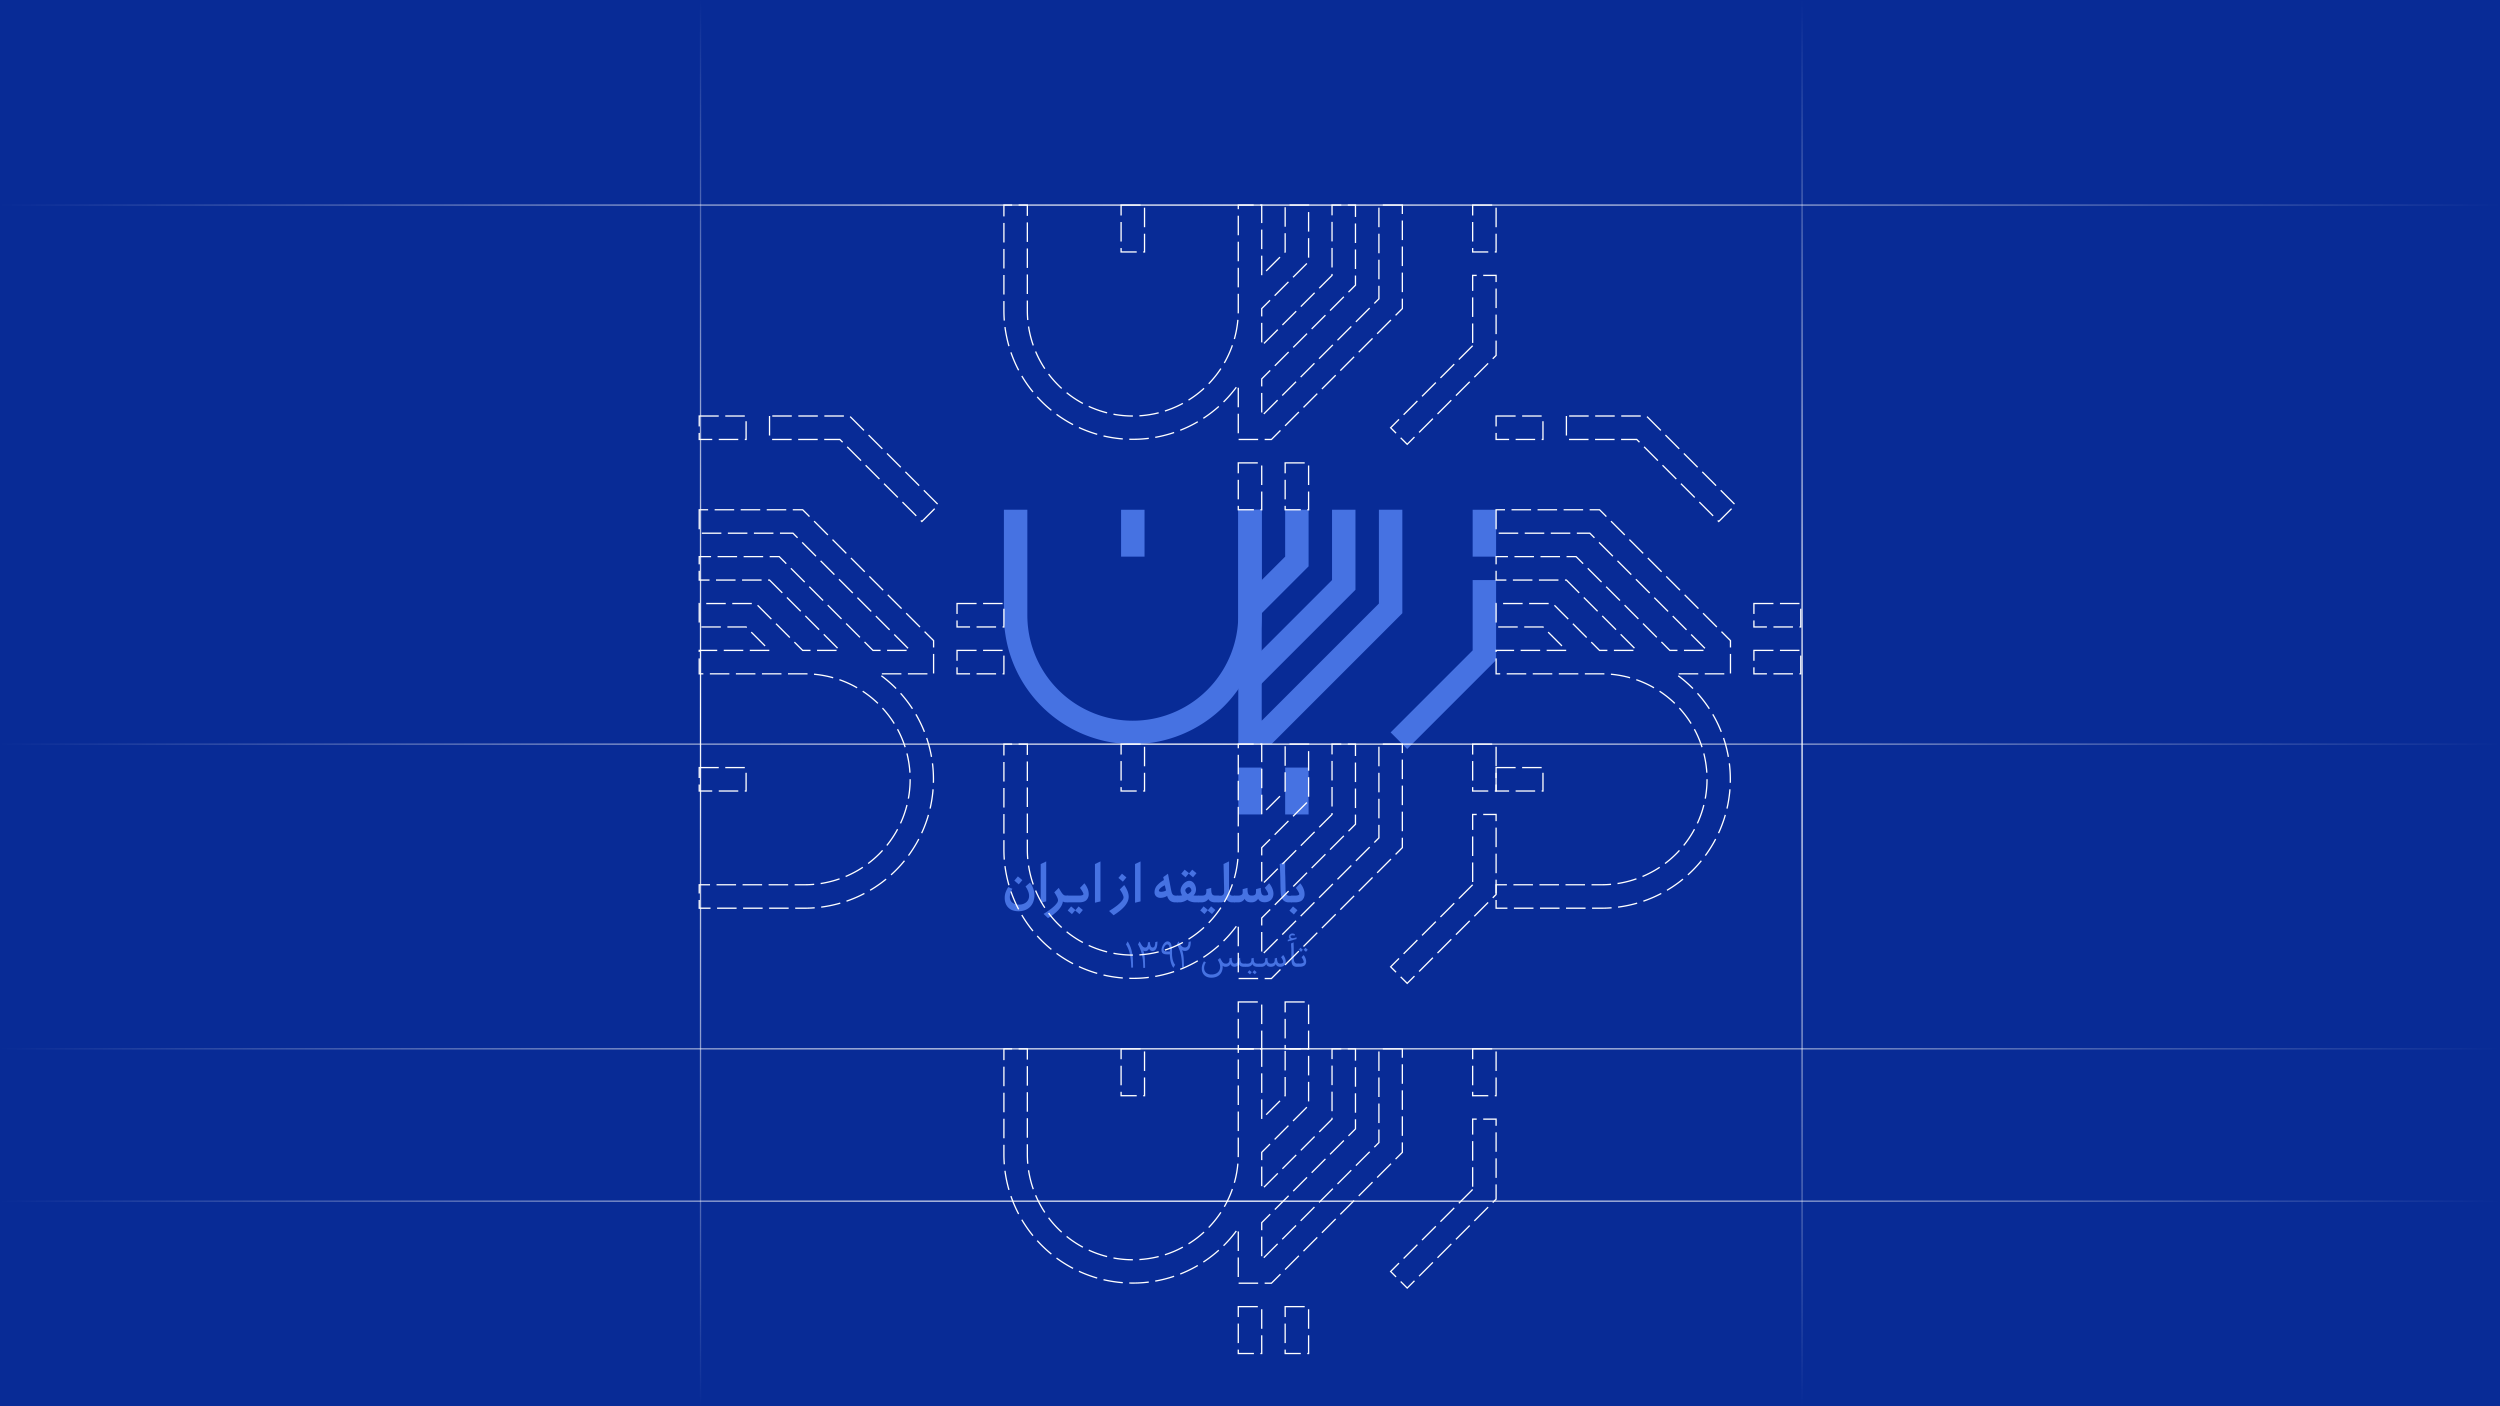 <svg xmlns="http://www.w3.org/2000/svg" xmlns:xlink="http://www.w3.org/1999/xlink" viewBox="0 0 1920 1080"><defs><style>.cls-1{fill:#082b96;}.cls-2{fill:#4672e2;}.cls-3,.cls-4,.cls-5,.cls-6,.cls-7,.cls-8,.cls-9{fill:none;stroke-miterlimit:10;}.cls-3{stroke:#fff;stroke-dasharray:15 5;}.cls-4{stroke:url(#linear-gradient);}.cls-5{stroke:url(#linear-gradient-2);}.cls-6{stroke:url(#linear-gradient-3);}.cls-7{stroke:url(#linear-gradient-4);}.cls-8{stroke:url(#linear-gradient-5);}.cls-9{stroke:url(#linear-gradient-6);}</style><linearGradient id="linear-gradient" x1="-3868" y1="5104.5" x2="-1948" y2="5104.5" gradientTransform="translate(-1948 5676) rotate(180)" gradientUnits="userSpaceOnUse"><stop offset="0" stop-color="#fff" stop-opacity="0"/><stop offset="0.51" stop-color="#fff"/><stop offset="1" stop-color="#fff" stop-opacity="0"/></linearGradient><linearGradient id="linear-gradient-2" y1="4870.5" y2="4870.5" xlink:href="#linear-gradient"/><linearGradient id="linear-gradient-3" x1="9918.43" y1="3859.57" x2="10998.42" y2="3859.57" gradientTransform="translate(5243.57 -9918.43) rotate(90)" xlink:href="#linear-gradient"/><linearGradient id="linear-gradient-4" x1="9918.43" y1="4705.57" x2="10998.42" y2="4705.57" gradientTransform="translate(5243.57 -9918.43) rotate(90)" xlink:href="#linear-gradient"/><linearGradient id="linear-gradient-5" x1="4506.42" y1="6685.07" x2="6426.42" y2="6685.07" gradientTransform="translate(6426.43 7607.57) rotate(180)" xlink:href="#linear-gradient"/><linearGradient id="linear-gradient-6" x1="4506.42" y1="7450.07" x2="6426.42" y2="7450.07" gradientTransform="translate(6426.43 7607.57) rotate(180)" xlink:href="#linear-gradient"/></defs><g id="Background"><rect class="cls-1" width="1920" height="1080"/></g><g id="Graphics"><path class="cls-2" d="M791.07,677.79a17.35,17.35,0,0,1,2.52,4.79,15.14,15.14,0,0,1,.86,4.8,14.6,14.6,0,0,1-.86,5.13,11.07,11.07,0,0,1-2.43,3.91,10.82,10.82,0,0,1-3.87,2.52,14,14,0,0,1-5.13.9,13.06,13.06,0,0,1-4.32-.67,8.7,8.7,0,0,1-5.44-5.2,11.88,11.88,0,0,1-.77-4.43,12.56,12.56,0,0,1,.68-4.21,22.19,22.19,0,0,1,2-4.07l3.19,1.3a18.27,18.27,0,0,0-1.48,3.49,9.83,9.83,0,0,0-.45,2.68,5.49,5.49,0,0,0,1.82,4.43,7.88,7.88,0,0,0,5.24,1.55,8.27,8.27,0,0,0,5.58-1.82,6.33,6.33,0,0,0,2.12-5.06,9.35,9.35,0,0,0-.72-3.31,17,17,0,0,0-2-3.71Zm-8.68,1.4L779,676.31l2.74-3.24,3.42,2.88Z"/><path class="cls-2" d="M803.49,692.28l-4.23,1v-29.7l4.23-2Z"/><path class="cls-2" d="M819,693a9.36,9.36,0,0,1-1.44-.11,2.65,2.65,0,0,1-1.26-.61,9.55,9.55,0,0,1-1.17,3.49,16.72,16.72,0,0,1-2.43,3.26,29.31,29.31,0,0,1-3.49,3.11q-2,1.53-4.3,3l-3.46-3.28q2.47-1.49,4.54-3a34.88,34.88,0,0,0,3.51-2.84,16.24,16.24,0,0,0,2.25-2.52,3.79,3.79,0,0,0,.81-2.07,6.71,6.71,0,0,0-.81-2.59,27.46,27.46,0,0,0-2.07-3.53l3.42-3.42c.63,1.08,1.18,2,1.64,2.75a17,17,0,0,0,1.29,1.82,4.22,4.22,0,0,0,1.17,1,2.69,2.69,0,0,0,1.3.32h1.8V693Z"/><path class="cls-2" d="M832.07,686.61a2.14,2.14,0,0,0-.21-.76,8.85,8.85,0,0,0-.58-1.15c-.26-.44-.54-.89-.86-1.37a17.11,17.11,0,0,0-1-1.4l3.38-3.55a14.3,14.3,0,0,1,2.52,4.16,11,11,0,0,1,.81,3.85,6.41,6.41,0,0,1-1.8,4.92q-1.8,1.7-5.54,1.69h-8.46c-.33,0-.6-.23-.81-.7a4.56,4.56,0,0,1-.31-1.86,4.78,4.78,0,0,1,.31-1.89q.32-.72.81-.72h8.51a7.53,7.53,0,0,0,2.36-.3C831.77,687.34,832.07,687,832.07,686.61Zm-8.82,15.44L820,699.26l2.61-3.11,3.33,2.75Zm5.76,0-3.29-2.79,2.61-3.11,3.29,2.75Z"/><path class="cls-2" d="M845.16,692.28l-4.23,1v-29.7l4.23-2Z"/><path class="cls-2" d="M866.85,688.59a9.22,9.22,0,0,1-.9,4,15.57,15.57,0,0,1-2.45,3.67,28.35,28.35,0,0,1-3.67,3.42,56.15,56.15,0,0,1-4.59,3.24l-3.47-3.28q2.47-1.49,4.55-3a34.88,34.88,0,0,0,3.51-2.84,16.24,16.24,0,0,0,2.25-2.52,3.79,3.79,0,0,0,.81-2.07,4.28,4.28,0,0,0-.22-1.15c-.16-.46-.36-1-.61-1.53a18.37,18.37,0,0,0-.93-1.71c-.36-.58-.73-1.16-1.12-1.73l3.37-3.37a20.64,20.64,0,0,1,2.68,4.92A11.94,11.94,0,0,1,866.85,688.59Zm-4.5-11.47-3.42-2.88,2.74-3.24,3.42,2.88Z"/><path class="cls-2" d="M875.94,692.28l-4.23,1v-29.7l4.23-2Z"/><path class="cls-2" d="M902.94,693a6.68,6.68,0,0,1-4.32-1.21,7.49,7.49,0,0,1-2.25-3.74,8.42,8.42,0,0,1-2.36,1.08,10,10,0,0,1-2.82.41,4.63,4.63,0,0,1-3.26-1.15,4.17,4.17,0,0,1-1.24-3.22,7.9,7.9,0,0,1,1.69-4.84,18.48,18.48,0,0,1,5.51-4.43l-.54-2.29L897,671l2.16,11.25c.21,1.08.41,2,.59,2.7a5.27,5.27,0,0,0,.72,1.73,2.42,2.42,0,0,0,1.19.93,5.89,5.89,0,0,0,2,.27h.67V693Zm-8.37-13.09a12.54,12.54,0,0,0-1.58.83,11.46,11.46,0,0,0-1.39,1,6.34,6.34,0,0,0-1.06,1.08,2.45,2.45,0,0,0-.52,1.1.79.79,0,0,0,.5.74,2.75,2.75,0,0,0,1.26.25,6.39,6.39,0,0,0,1-.09,8,8,0,0,0,1.1-.25,5,5,0,0,0,1-.36,3.35,3.35,0,0,0,.63-.38Z"/><path class="cls-2" d="M918,693a10.92,10.92,0,0,1-3.26-.49,8.88,8.88,0,0,1-2.9-1.53,10.77,10.77,0,0,1-3,1.53,9.12,9.12,0,0,1-2.79.49h-1.85c-.33,0-.6-.23-.81-.7a4.56,4.56,0,0,1-.31-1.86,4.78,4.78,0,0,1,.31-1.89q.32-.72.81-.72h1.08c.48,0,.91,0,1.28-.05a12.36,12.36,0,0,0,1.29-.18,7.4,7.4,0,0,1-.88-1.87,6.1,6.1,0,0,1-.29-1.82,6.38,6.38,0,0,1,.61-2.72,8.91,8.91,0,0,1,1.57-2.39,8.33,8.33,0,0,1,2.18-1.71,5.09,5.09,0,0,1,2.39-.65,3.92,3.92,0,0,1,2,.56,5.47,5.47,0,0,1,1.62,1.49,7.68,7.68,0,0,1,1.08,2.14,7.92,7.92,0,0,1,.41,2.52,7.09,7.09,0,0,1-.41,2.27,5.78,5.78,0,0,1-1.53,2.27c.51.06,1,.1,1.4.11s.85,0,1.3,0h1.22V693Zm-7.51-19.21L907.21,671l2.61-3.1,3.33,2.7Zm2.56,7.51a2,2,0,0,0-.94.25,4,4,0,0,0-.9.61,3.42,3.42,0,0,0-.66.78,1.65,1.65,0,0,0-.24.79,2.76,2.76,0,0,0,.56,1.55,5.15,5.15,0,0,0,1.33,1.38,7.09,7.09,0,0,0,2-1.42A2.21,2.21,0,0,0,915,684a2.93,2.93,0,0,0-.16-.88,3.46,3.46,0,0,0-.43-.86,3.41,3.41,0,0,0-.6-.65A1.19,1.19,0,0,0,913.06,681.3Zm3.2-7.51L913,671l2.61-3.1,3.29,2.7Z"/><path class="cls-2" d="M933.18,693a7.23,7.23,0,0,1-3.06-.58,5,5,0,0,1-2.12-1.94,5.74,5.74,0,0,1-2.25,1.91,7.59,7.59,0,0,1-3.24.61h-1.93c-.33,0-.6-.23-.81-.7a4.54,4.54,0,0,1-.32-1.86,4.76,4.76,0,0,1,.32-1.89q.32-.72.81-.72h1.84a12.11,12.11,0,0,0,1.87-.12,2.64,2.64,0,0,0,1.21-.45,1.92,1.92,0,0,0,.7-.94,5.27,5.27,0,0,0,.27-1.55v-1.89l3.74-1a27.38,27.38,0,0,0,.11,2.79,5,5,0,0,0,.47,1.82,2,2,0,0,0,1,1,4.61,4.61,0,0,0,1.84.3h2.12V693Zm-8.15,9-3.28-2.79,2.61-3.11,3.33,2.75Zm5.76,0-3.28-2.79,2.61-3.11,3.28,2.75Z"/><path class="cls-2" d="M946.36,693a5.24,5.24,0,0,1-2.72-.63,4.59,4.59,0,0,1-1.69-1.75,5.24,5.24,0,0,1-4.54,2.38h-1.62c-.33,0-.6-.22-.81-.67a4.46,4.46,0,0,1-.32-1.85,4.76,4.76,0,0,1,.32-1.89q.32-.72.81-.72H937a3.09,3.09,0,0,0,2.49-.76,3.8,3.8,0,0,0,.61-2.39c0-.27,0-.85,0-1.75s0-2.2-.07-3.9-.07-3.81-.13-6.36-.14-5.61-.23-9.18l4.23-2v19.94c0,1.2,0,2.21.11,3a7.25,7.25,0,0,0,.41,2,2.05,2.05,0,0,0,.85,1.08,2.89,2.89,0,0,0,1.51.34h1.71V693Z"/><path class="cls-2" d="M966.25,690.26a6.32,6.32,0,0,1-2.07,2A6.12,6.12,0,0,1,961,693a7.49,7.49,0,0,1-3.13-.56,4.77,4.77,0,0,1-2-2.14,5.55,5.55,0,0,1-2.14,2.07,5.66,5.66,0,0,1-2.59.63h-2.7c-.33,0-.6-.23-.81-.7a4.56,4.56,0,0,1-.31-1.86,4.78,4.78,0,0,1,.31-1.89q.32-.72.81-.72H951a5.16,5.16,0,0,0,2.36-.52,1.87,1.87,0,0,0,1-1.82v-2.61l3.73-1c0,1.11,0,2,.11,2.79a5.68,5.68,0,0,0,.45,1.82,2,2,0,0,0,1,1,3.62,3.62,0,0,0,1.6.3,6.21,6.21,0,0,0,1.77-.21A2.13,2.13,0,0,0,964,687a2.28,2.28,0,0,0,.5-1.06,7.8,7.8,0,0,0,.13-1.55v-1.53l3.69-1a13.23,13.23,0,0,0,.56,4.48,2.33,2.33,0,0,0,2.41,1.42c1.77,0,2.66-.38,2.66-1.13a2.51,2.51,0,0,0-.21-.81,8.25,8.25,0,0,0-.56-1.19c-.24-.44-.52-.89-.83-1.37s-.65-1-1-1.4l3.33-3.55a14.3,14.3,0,0,1,2.52,4.16,11,11,0,0,1,.81,3.85,7.27,7.27,0,0,1-.5,2.72,5.85,5.85,0,0,1-1.39,2.09,6.52,6.52,0,0,1-2.12,1.33,7.5,7.5,0,0,1-2.7.47Q967.65,693,966.25,690.26Z"/><path class="cls-2" d="M990,693a6.29,6.29,0,0,1-3.38-.79,5.26,5.26,0,0,1-1.93-2.07,8.76,8.76,0,0,1-.9-2.92,30.68,30.68,0,0,1-.27-3.35c-.06-1.38-.11-2.93-.14-4.64s-.07-3.46-.11-5.26-.11-3.6-.18-5.4-.17-3.48-.29-5l4.18-2c0,1.68,0,3.41,0,5.2s0,3.56.09,5.33.09,3.53.14,5.27.08,3.39.11,5c0,.72,0,1.41.05,2.09a6.5,6.5,0,0,0,.31,1.8,2.51,2.51,0,0,0,.88,1.24,3,3,0,0,0,1.82.45h1.8V693Z"/><path class="cls-2" d="M993.7,702.32l-3.42-2.93,2.75-3.24,3.42,2.88Zm4.14-15.71a2.3,2.3,0,0,0-.2-.76,9.06,9.06,0,0,0-.59-1.15c-.25-.44-.54-.89-.85-1.37s-.65-1-1-1.4l3.37-3.55a14.3,14.3,0,0,1,2.52,4.16,11,11,0,0,1,.81,3.85,6.41,6.41,0,0,1-1.8,4.92q-1.8,1.7-5.53,1.69h-2.39c-.33,0-.6-.23-.81-.7a4.56,4.56,0,0,1-.31-1.86,4.78,4.78,0,0,1,.31-1.89q.32-.72.81-.72h2.39a7.71,7.71,0,0,0,2.38-.3C997.54,687.34,997.84,687,997.84,686.61Z"/><path class="cls-2" d="M866.05,723a26.47,26.47,0,0,1,2.32,4.74,27.5,27.5,0,0,1,1.23,4.76,41,41,0,0,1,.48,5c.07,1.75.1,3.62.1,5.61h-1.45q0-2.89-.24-5.34a38.94,38.94,0,0,0-.64-4.6,25.9,25.9,0,0,0-1.2-4.09,26.43,26.43,0,0,0-1.86-3.83Z"/><path class="cls-2" d="M875.22,723q.69,1.32,1.23,2.22a10.52,10.52,0,0,0,1,1.45,3,3,0,0,0,1,.79,2.6,2.6,0,0,0,1.13.23,1.59,1.59,0,0,0,1.48-.94,6.72,6.72,0,0,0,.51-3l1.48-.37a9.67,9.67,0,0,0,.74,3.32,1.65,1.65,0,0,0,1.53,1,1.53,1.53,0,0,0,1.4-1,7.91,7.91,0,0,0,.49-3.14l1.7-.47c0,2.6-.33,4.47-1,5.59a3,3,0,0,1-2.73,1.69,2.65,2.65,0,0,1-1.73-.54,3.54,3.54,0,0,1-1-1.32,3,3,0,0,1-2.83,2,2.74,2.74,0,0,1-.79-.11,1.61,1.61,0,0,1-.76-.46,25.2,25.2,0,0,1,1.14,6.1c.14,2.19.22,4.61.22,7.26H878q0-2.89-.24-5.34a34.47,34.47,0,0,0-.68-4.58,27.25,27.25,0,0,0-1.22-4.08A28.67,28.67,0,0,0,874,725.3Z"/><path class="cls-2" d="M901.17,743.29a10.05,10.05,0,0,1-1.23-2.13,17.3,17.3,0,0,1-.83-2.52,21.91,21.91,0,0,1-.49-2.79c-.1-1-.17-1.94-.19-2.93-.23,0-.51,0-.83.05l-.93,0a12.38,12.38,0,0,1-1.95-.14,4,4,0,0,1-1.45-.52,2.51,2.51,0,0,1-.92-1,3.89,3.89,0,0,1-.31-1.67,6.91,6.91,0,0,1,.38-2.18,9.38,9.38,0,0,1,1-2.15,6.41,6.41,0,0,1,1.47-1.66,2.83,2.83,0,0,1,1.78-.66,2.79,2.79,0,0,1,2.58,1.73,13.15,13.15,0,0,1,.88,5.61c0,.88,0,1.8,0,2.74a21.59,21.59,0,0,0,.28,2.8,14.54,14.54,0,0,0,.73,2.7,8.62,8.62,0,0,0,1.37,2.41Zm-2.71-12.63a17.94,17.94,0,0,0-.11-2.15,7.89,7.89,0,0,0-.34-1.68,2.81,2.81,0,0,0-.62-1.1,1.18,1.18,0,0,0-.91-.4,1.71,1.71,0,0,0-1.06.4,4,4,0,0,0-.91,1,5.52,5.52,0,0,0-.63,1.29,4.11,4.11,0,0,0-.23,1.31,1.28,1.28,0,0,0,.81,1.06,5.63,5.63,0,0,0,2.21.33h1Q898.09,730.69,898.46,730.66Z"/><path class="cls-2" d="M907.88,729.65a24.6,24.6,0,0,1,1.17,6.13q.23,3.29.22,7.35h-1.45q0-2.89-.24-5.34a34.5,34.5,0,0,0-.67-4.58,26.77,26.77,0,0,0-3.09-7.91l1.26-2.33c.44.84.85,1.55,1.23,2.14a9.27,9.27,0,0,0,1.12,1.45,3.6,3.6,0,0,0,1.16.84,3.74,3.74,0,0,0,1.44.26c1.84,0,2.77-1.4,2.77-4.22l1.73-.47a17.36,17.36,0,0,1-.24,3,7.32,7.32,0,0,1-.77,2.34,3.78,3.78,0,0,1-1.42,1.49,4.15,4.15,0,0,1-2.17.52,3.61,3.61,0,0,1-1.07-.16A2.61,2.61,0,0,1,907.88,729.65Z"/><path class="cls-2" d="M955.23,742.5a5.23,5.23,0,0,1-2.35-.47,3,3,0,0,1-1.4-1.64,3.65,3.65,0,0,1-3.4,2.11,3.2,3.2,0,0,1-1.83-.52,3.65,3.65,0,0,1-1.26-1.62,4,4,0,0,1-3.69,2.14,3,3,0,0,1-2.36-.88,5.51,5.51,0,0,1,.08.71,3.67,3.67,0,0,1,0,.67,9.2,9.2,0,0,1-.72,3.22,7.44,7.44,0,0,1-1.75,2.49,7.76,7.76,0,0,1-2.69,1.6,10.43,10.43,0,0,1-3.56.57,9,9,0,0,1-2.95-.47A6.64,6.64,0,0,1,925,749a6.25,6.25,0,0,1-1.49-2.21,7.63,7.63,0,0,1-.54-2.94,9.27,9.27,0,0,1,.41-2.84,13.24,13.24,0,0,1,1.29-2.68l1.45.73a10.33,10.33,0,0,0-1,2.16,7,7,0,0,0-.35,2.12,4.72,4.72,0,0,0,1.51,3.72,6.08,6.08,0,0,0,4.19,1.35,8.43,8.43,0,0,0,2.74-.42,5.85,5.85,0,0,0,2.08-1.21,5.36,5.36,0,0,0,1.32-1.91,6.22,6.22,0,0,0,.48-2.47,7.7,7.7,0,0,0-.49-2.49,13.12,13.12,0,0,0-1.34-2.71l1.76-1.51c.36.67.68,1.27,1,1.81a9,9,0,0,0,.89,1.37,3.34,3.34,0,0,0,1,.87,2.68,2.68,0,0,0,1.32.3,2.52,2.52,0,0,0,2.93-2.93v-1.08l1.8-.44a7.88,7.88,0,0,0,.53,3.44,1.83,1.83,0,0,0,1.73,1,2.52,2.52,0,0,0,1.67-.57,2.57,2.57,0,0,0,.76-2v-1.45l1.8-.44a14.21,14.21,0,0,0,.12,2A3.92,3.92,0,0,0,953,739a1.87,1.87,0,0,0,.93.8,4,4,0,0,0,1.54.26h1.14v2.42Z"/><path class="cls-2" d="M965.65,742.5a5.21,5.21,0,0,1-2.34-.47,3.33,3.33,0,0,1-1.47-1.61,4.08,4.08,0,0,1-1.56,1.58,4.94,4.94,0,0,1-2.34.5h-1.29a.63.63,0,0,1-.54-.35,1.57,1.57,0,0,1-.22-.88,1.5,1.5,0,0,1,.22-.86.65.65,0,0,1,.54-.33h1.29a3.64,3.64,0,0,0,2.28-.59,3,3,0,0,0,.84-2.22l0-1.2,1.76-.44a13.8,13.8,0,0,0,.13,2.11,3.25,3.25,0,0,0,.47,1.37,1.82,1.82,0,0,0,1,.74,4.69,4.69,0,0,0,1.59.23h1.23v2.42ZM960,748.27l-1.85-1.55,1.35-1.6,1.83,1.54Zm3.75,0-1.82-1.55,1.38-1.6,1.8,1.54Z"/><path class="cls-2" d="M979.83,740.36a4.19,4.19,0,0,1-1.48,1.6,4.37,4.37,0,0,1-2.3.54,4.6,4.6,0,0,1-2.25-.46,3.25,3.25,0,0,1-1.37-1.65,3.84,3.84,0,0,1-3.56,2.11h-1.64a.63.63,0,0,1-.54-.35,1.66,1.66,0,0,1-.22-.88,1.59,1.59,0,0,1,.22-.86.65.65,0,0,1,.54-.33h1.51a3.51,3.51,0,0,0,2-.57,2.4,2.4,0,0,0,.88-2v-1.45l1.76-.44a15.22,15.22,0,0,0,.13,2.11,3.56,3.56,0,0,0,.44,1.37,1.72,1.72,0,0,0,.82.74,3.84,3.84,0,0,0,3.48-.44,3.26,3.26,0,0,0,.74-2.26v-1.08l1.77-.44a7.51,7.51,0,0,0,.56,3.44,2.15,2.15,0,0,0,2,1,4.11,4.11,0,0,0,.77-.08,3.29,3.29,0,0,0,.73-.24,1.45,1.45,0,0,0,.53-.41.91.91,0,0,0,.21-.6,4.45,4.45,0,0,0-.4-1.37,11.39,11.39,0,0,0-1.3-2.22l1.63-1.7a8.24,8.24,0,0,1,1.48,2.58,7.33,7.33,0,0,1,.48,2.4,3.77,3.77,0,0,1-1.22,3,4.31,4.31,0,0,1-3,1.09,4.06,4.06,0,0,1-2.21-.54A3.25,3.25,0,0,1,979.83,740.36Z"/><path class="cls-2" d="M995.7,721.21,989,723v-1.2l1.76-.6a2.15,2.15,0,0,1-.91-1.73,2.4,2.4,0,0,1,.22-1,2.52,2.52,0,0,1,.6-.82,3.08,3.08,0,0,1,.86-.55,2.69,2.69,0,0,1,1-.2,3.19,3.19,0,0,1,2,.69l-.35,1a4.23,4.23,0,0,0-.8-.22,5,5,0,0,0-.81-.06,1.79,1.79,0,0,0-1,.28.85.85,0,0,0-.42.72,1.09,1.09,0,0,0,.5.89,1.84,1.84,0,0,0,1.13.37,11.73,11.73,0,0,0,3-.78ZM996,742.5a4.39,4.39,0,0,1-2.38-.54,3,3,0,0,1-1.21-1.38,5.82,5.82,0,0,1-.46-2c-.05-.74-.09-1.48-.11-2.24,0-1.07-.07-2.06-.08-3l0-2.69c0-.9,0-1.83-.08-2.79s-.1-2.05-.19-3.25l2-.88c0,1.43.07,2.61.09,3.53s0,1.72,0,2.39c0,1,0,1.86,0,2.74s0,1.8,0,2.74c0,.63,0,1.24.08,1.83a5.54,5.54,0,0,0,.35,1.54,2.56,2.56,0,0,0,.79,1.08,2.15,2.15,0,0,0,1.37.41h1v2.42Z"/><path class="cls-2" d="M1001.25,738.72a4.58,4.58,0,0,0-.38-1.34,10.35,10.35,0,0,0-1.29-2.22l1.61-1.7a8.65,8.65,0,0,1,1.48,2.58,7.56,7.56,0,0,1,.47,2.4,3.78,3.78,0,0,1-1.21,3,5.73,5.73,0,0,1-3.77,1h-1a.63.63,0,0,1-.53-.35,1.57,1.57,0,0,1-.22-.88,1.5,1.5,0,0,1,.22-.86.65.65,0,0,1,.53-.33h1a6.51,6.51,0,0,0,2.14-.32C1000.94,739.55,1001.25,739.2,1001.25,738.72Zm-2-7.72-1.86-1.54,1.36-1.61,1.83,1.55Zm3.75,0-1.83-1.54,1.39-1.61,1.79,1.55Z"/><path class="cls-2" d="M870,571.5a99.11,99.11,0,0,1-99-99v-81h18v81a81,81,0,0,0,162,0v-81h18v81A99.11,99.11,0,0,1,870,571.5Z"/><polygon class="cls-2" points="1080.73 575.23 1068 562.5 1131 499.5 1131 445.5 1149 445.5 1149 506.95 1080.73 575.23"/><rect class="cls-2" x="861" y="391.5" width="18" height="36"/><rect class="cls-2" x="1131" y="391.5" width="18" height="36"/><rect class="cls-2" x="951" y="589.5" width="18" height="36"/><rect class="cls-2" x="987" y="589.5" width="18" height="36"/><polygon class="cls-2" points="966.36 473.59 953.64 460.86 987 427.5 987 391.5 1005 391.5 1005 434.95 966.36 473.59"/><polygon class="cls-2" points="966.36 527.59 953.64 514.86 1023 445.5 1023 391.5 1041 391.5 1041 452.95 966.36 527.59"/><polygon class="cls-2" points="976.46 571.5 951 571.5 951 391.5 969 391.5 969 553.5 1059 463.5 1059 391.5 1077 391.5 1077 470.95 976.46 571.5"/><polygon class="cls-3" points="1203 319.5 1203 337.5 1257 337.5 1320 400.5 1332.73 387.77 1264.45 319.5 1203 319.5"/><rect class="cls-3" x="1149" y="589.5" width="36" height="18"/><rect class="cls-3" x="1149" y="319.5" width="36" height="18"/><rect class="cls-3" x="1347" y="499.5" width="36" height="18"/><rect class="cls-3" x="1347" y="463.5" width="36" height="18"/><path class="cls-3" d="M1149,391.5v18h72l90,90h-28.55l-72-72H1149v18h54l54,54h-28.55l-36-36H1149v18h36l18,18h-54v18h81a81,81,0,0,1,0,162h-81v18h81a99,99,0,0,0,56.82-180H1329V492L1228.46,391.5Z"/><polygon class="cls-3" points="591 319.5 591 337.5 645 337.5 708 400.5 720.73 387.77 652.46 319.5 591 319.5"/><rect class="cls-3" x="537" y="589.5" width="36" height="18"/><rect class="cls-3" x="537" y="319.5" width="36" height="18"/><rect class="cls-3" x="735" y="499.5" width="36" height="18"/><rect class="cls-3" x="735" y="463.5" width="36" height="18"/><path class="cls-3" d="M537,391.5v18h72l90,90H670.45l-72-72H537v18h54l54,54H616.45l-36-36H537v18h36l18,18H537v18h81a81,81,0,0,1,0,162H537v18h81a99,99,0,0,0,56.82-180H717V492L616.46,391.5Z"/><polygon class="cls-3" points="1131 265.5 1068 328.5 1080.73 341.23 1149 272.95 1149 211.5 1131 211.5 1131 265.5"/><rect class="cls-3" x="861" y="157.5" width="18" height="36"/><rect class="cls-3" x="1131" y="157.5" width="18" height="36"/><rect class="cls-3" x="951" y="355.5" width="18" height="36"/><rect class="cls-3" x="987" y="355.5" width="18" height="36"/><path class="cls-3" d="M1077,157.5h-18v72l-90,90V291l72-72V157.5h-18v54l-54,54V237l36-36V157.5H987v36l-18,18v-54H951v81a81,81,0,0,1-162,0v-81H771v81a99,99,0,0,0,180,56.82V337.5h25.46L1077,237Z"/><polygon class="cls-3" points="1131 679.5 1068 742.5 1080.73 755.23 1149 686.96 1149 625.5 1131 625.5 1131 679.5"/><rect class="cls-3" x="861" y="571.5" width="18" height="36"/><rect class="cls-3" x="1131" y="571.5" width="18" height="36"/><rect class="cls-3" x="951" y="769.5" width="18" height="36"/><rect class="cls-3" x="987" y="769.5" width="18" height="36"/><path class="cls-3" d="M1077,571.5h-18v72l-90,90V705l72-72V571.5h-18v54l-54,54V651l36-36V571.5H987v36l-18,18v-54H951v81a81,81,0,0,1-162,0v-81H771v81a99,99,0,0,0,180,56.82V751.5h25.46L1077,651Z"/><polygon class="cls-3" points="1131 913.5 1068 976.5 1080.73 989.23 1149 920.96 1149 859.5 1131 859.5 1131 913.5"/><rect class="cls-3" x="861" y="805.5" width="18" height="36"/><rect class="cls-3" x="1131" y="805.5" width="18" height="36"/><rect class="cls-3" x="951" y="1003.5" width="18" height="36"/><rect class="cls-3" x="987" y="1003.5" width="18" height="36"/><path class="cls-3" d="M1077,805.5h-18v72l-90,90V939l72-72V805.5h-18v54l-54,54V885l36-36V805.5H987v36l-18,18v-54H951v81a81,81,0,0,1-162,0v-81H771v81a99,99,0,0,0,180,56.82V985.5h25.46L1077,885Z"/><line class="cls-4" y1="571.5" x2="1920" y2="571.5"/><line class="cls-5" y1="805.5" x2="1920" y2="805.5"/><line class="cls-6" x1="1384" x2="1384" y2="1080"/><line class="cls-7" x1="538" x2="538" y2="1080"/><line class="cls-8" x1="1920" y1="922.5" y2="922.5"/><line class="cls-9" x1="1920" y1="157.5" y2="157.5"/></g></svg>
